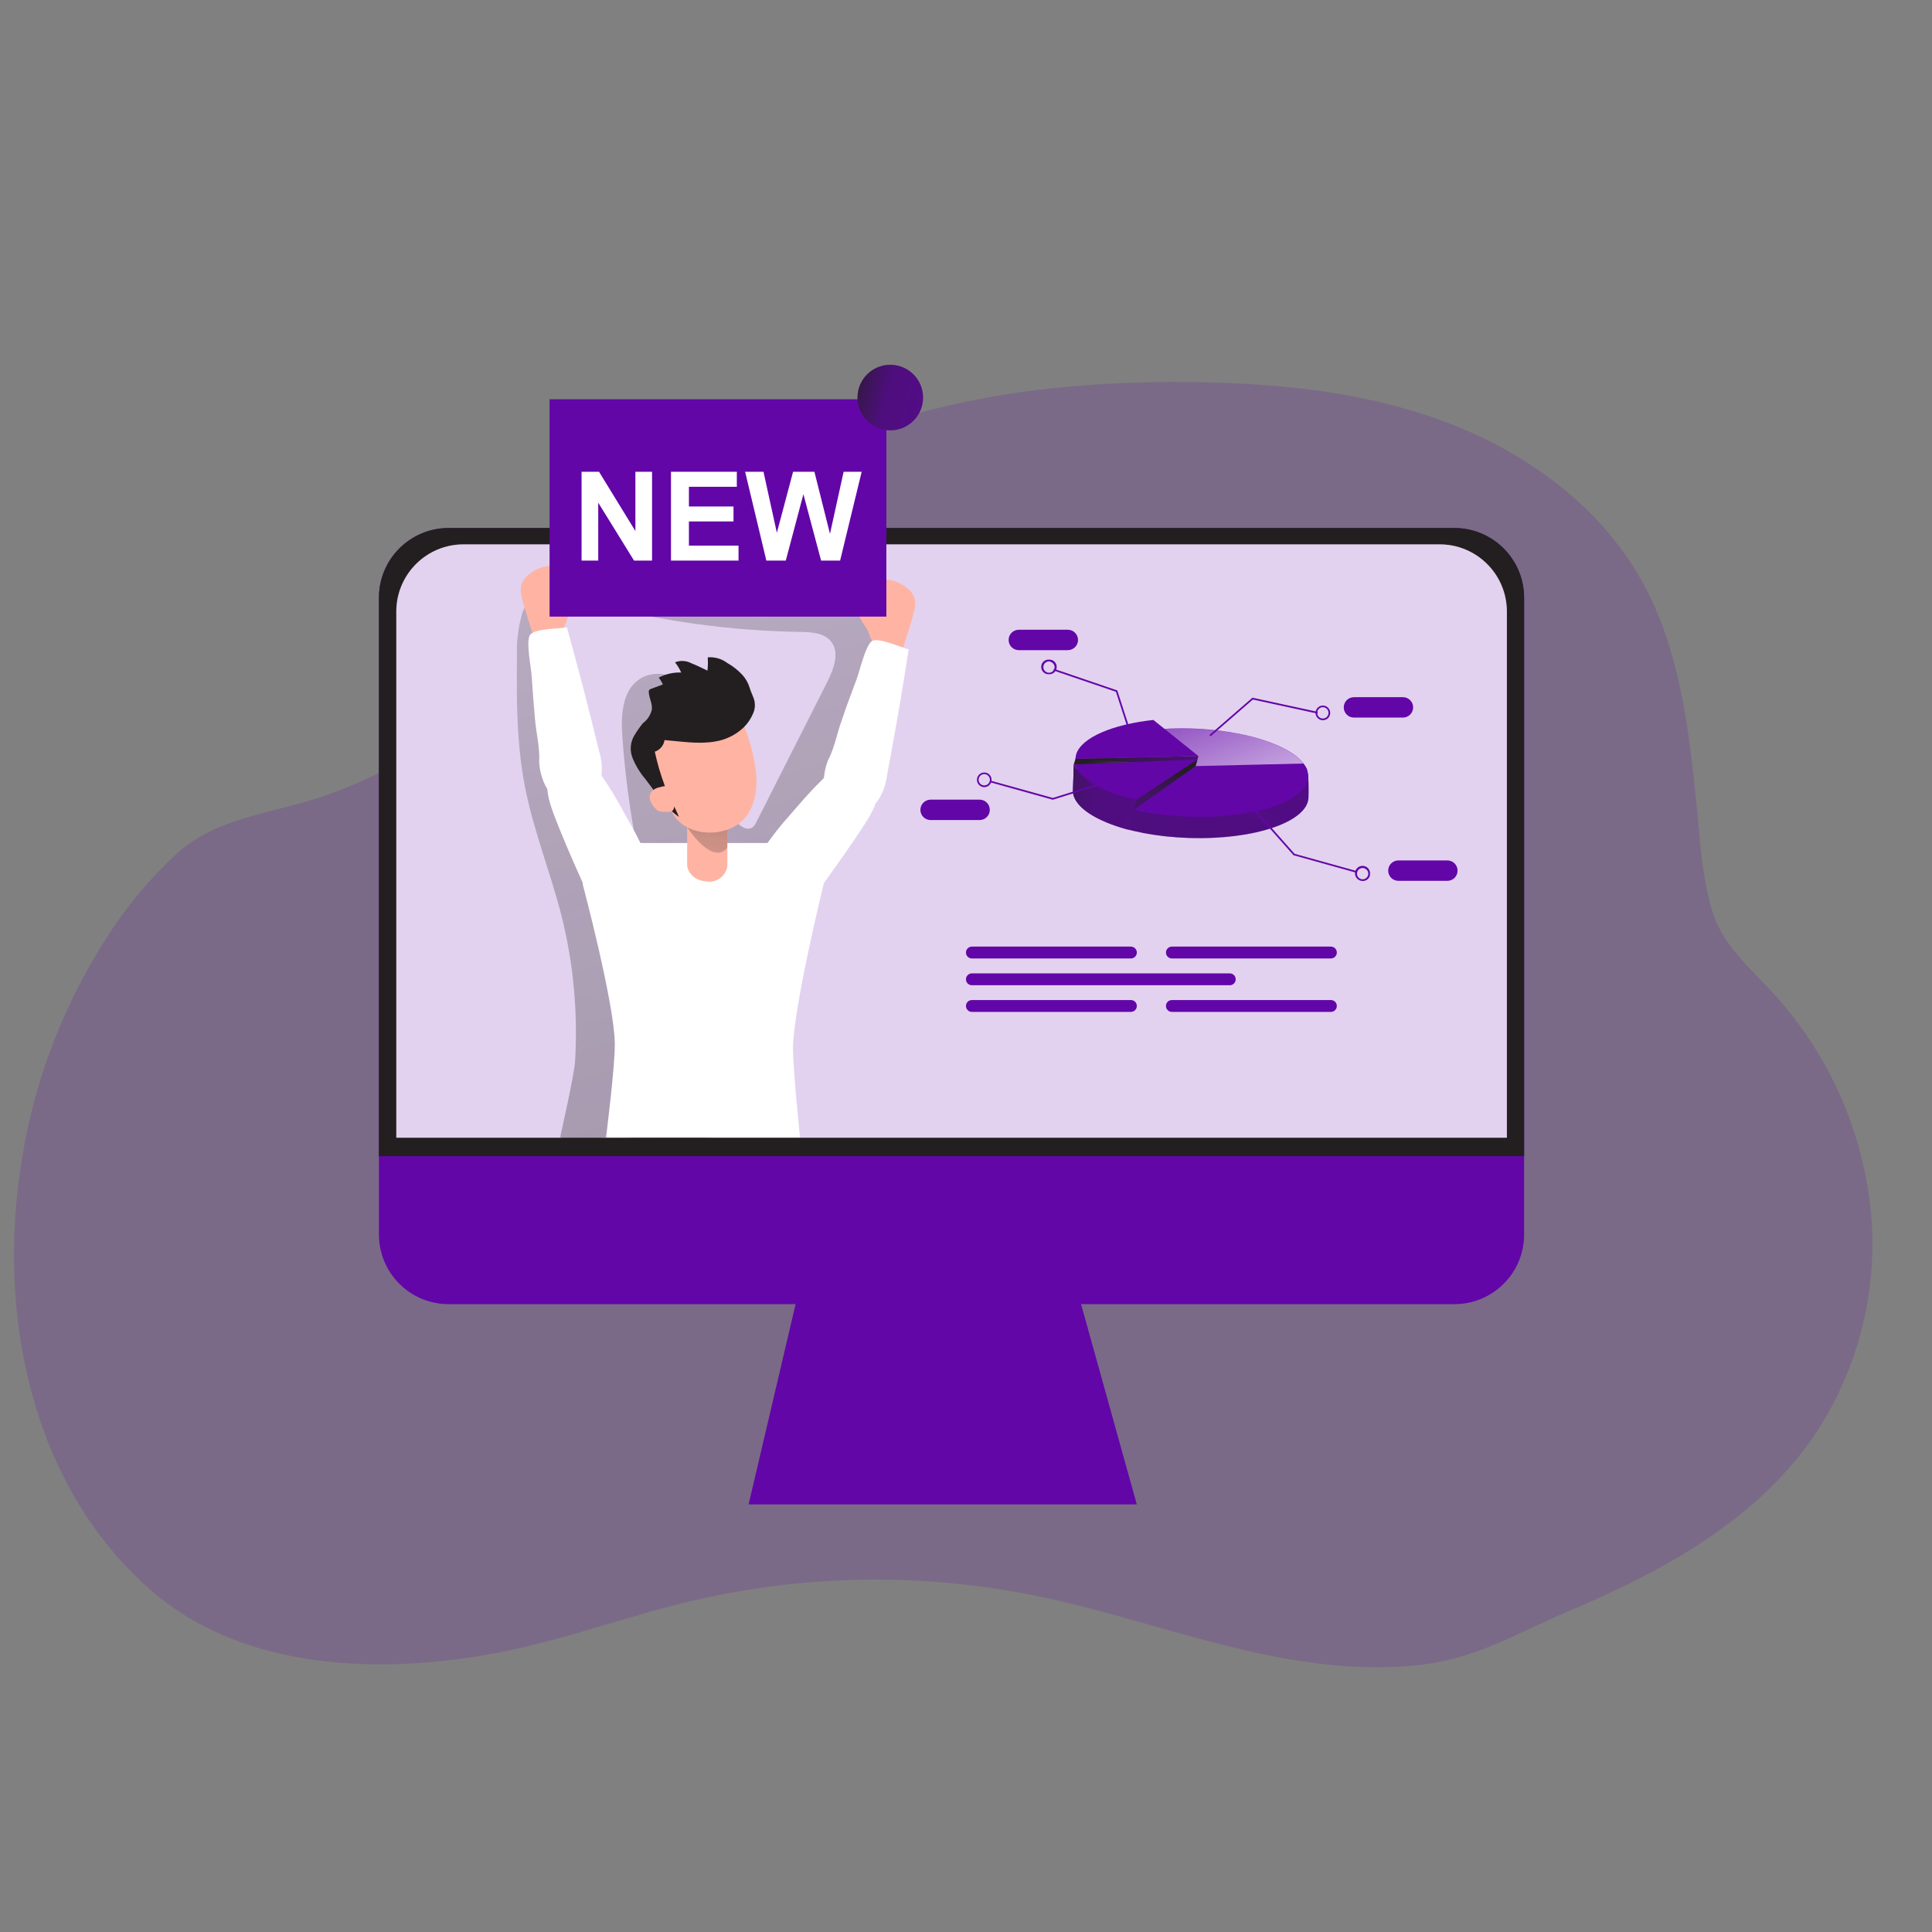 <svg width="500" height="500" viewBox="0 0 500 500" fill="none" xmlns="http://www.w3.org/2000/svg">
<rect x="0" y="0" width="500" height="500" fill="#808080" stroke="none"/>
<path opacity="0.18" d="M211.88 116.34C208.12 118.08 204.42 119.98 200.8 122.04C158.4 146.18 128.73 191.47 82.32 206.51C69.77 210.58 56.27 211.69 46.11 220.6C38.79 227.3 32.42 234.96 27.16 243.37C16.06 260.8 8.7 280.35 5.54 300.78C-0.8 340.33 8.07 384.87 39.54 411.97C63.27 432.34 98.41 433.38 128.04 427.87C145.02 424.72 161.32 418.56 178.14 414.53C207.55 407.48 238.15 406.93 267.8 412.93C287.37 416.89 306.26 423.69 325.81 427.88C339.88 430.9 354.5 432.57 368.84 430.71C382.6 428.93 393.22 422.36 405.76 417.06C429.62 406.95 453.75 394.05 468.97 372.31C480.66 355.27 486.05 334.7 484.24 314.11C482.3 293.57 473.94 274.16 460.35 258.64C454.29 251.69 446.37 245.53 443.43 236.67C440.49 227.81 440 217.49 439.09 208.39C437.07 188.48 434.69 167.98 424.97 150.48C414.16 131.01 395.03 117.08 374.18 109.24C353.33 101.4 330.8 99.15 308.53 98.89C275.46 98.49 241.63 102.56 211.86 116.32L211.88 116.34Z" fill="#6206A8"/>
<path d="M193.74 389.33H294.2L276.42 325.45H208.73L193.74 389.33Z" fill="#6206A8"/>
<path d="M394.44 154.68V319.49C394.44 329.44 386.37 337.51 376.42 337.51H116.08C106.13 337.51 98.07 329.44 98.07 319.49V154.68C98.07 144.73 106.14 136.66 116.09 136.66H376.4C386.35 136.66 394.43 144.72 394.44 154.67V154.68Z" fill="#6206A8"/>
<path d="M394.44 154.68V299.21H98.07V154.68C98.07 144.72 106.14 136.65 116.09 136.64H376.4C386.36 136.65 394.42 144.72 394.44 154.68Z" fill="#231F20"/>
<path d="M389.98 158.18V294.44H102.56V158.18C102.61 148.58 110.44 140.83 120.04 140.88C120.04 140.88 120.04 140.88 120.05 140.88H372.48C382.08 140.82 389.92 148.56 389.98 158.16C389.98 158.16 389.98 158.16 389.98 158.17V158.18Z" fill="white"/>
<path opacity="0.18" d="M389.98 158.18V294.44H102.56V158.18C102.61 148.58 110.44 140.83 120.04 140.88C120.04 140.88 120.04 140.88 120.05 140.88H372.48C382.08 140.82 389.92 148.56 389.98 158.16C389.98 158.16 389.98 158.16 389.98 158.17V158.18Z" fill="#6206A8"/>
<path d="M292.68 244.98H251.52C250.675 244.98 249.99 245.665 249.99 246.51V246.52C249.99 247.365 250.675 248.05 251.52 248.05H292.68C293.525 248.05 294.21 247.365 294.21 246.52V246.51C294.21 245.665 293.525 244.98 292.68 244.98Z" fill="#6206A8"/>
<path d="M344.44 244.98H303.28C302.435 244.98 301.75 245.665 301.75 246.51V246.52C301.75 247.365 302.435 248.05 303.28 248.05H344.44C345.285 248.05 345.97 247.365 345.97 246.52V246.51C345.97 245.665 345.285 244.98 344.44 244.98Z" fill="#6206A8"/>
<path d="M318.27 251.91H251.52C250.675 251.91 249.99 252.595 249.99 253.44V253.45C249.99 254.295 250.675 254.98 251.52 254.98H318.27C319.115 254.98 319.8 254.295 319.8 253.45V253.44C319.8 252.595 319.115 251.91 318.27 251.91Z" fill="#6206A8"/>
<path d="M292.68 258.81H251.52C250.675 258.81 249.99 259.495 249.99 260.34V260.35C249.99 261.195 250.675 261.88 251.52 261.88H292.68C293.525 261.88 294.21 261.195 294.21 260.35V260.34C294.21 259.495 293.525 258.81 292.68 258.81Z" fill="#6206A8"/>
<path d="M344.44 258.81H303.28C302.435 258.81 301.75 259.495 301.75 260.34V260.35C301.75 261.195 302.435 261.88 303.28 261.88H344.44C345.285 261.88 345.97 261.195 345.97 260.35V260.34C345.97 259.495 345.285 258.81 344.44 258.81Z" fill="#6206A8"/>
<path d="M307.78 216.87C290.94 216.33 277.46 210.77 277.67 204.46C277.67 204.02 277.84 198.69 277.97 198.26C277.97 198.26 278.66 198.44 278.66 198.43C280.6 192.8 292.89 193.51 308.52 194.01C322.26 194.46 334.32 193.8 337.99 198.6C338.82 199.68 338.68 205.27 338.64 206.43C338.43 212.68 324.62 217.41 307.79 216.86L307.78 216.87Z" fill="#6206A8"/>
<path d="M307.78 216.87C290.94 216.33 277.46 210.77 277.67 204.46C277.67 204.02 277.91 198.03 277.91 198.03C279.85 192.4 292.89 193.52 308.52 194.07C322.26 194.52 334.89 195.7 338.58 200.5C338.58 200.5 338.67 205.33 338.58 206.49C338.42 212.69 324.62 217.42 307.78 216.87Z" fill="url(#paint0_linear_225_907)"/>
<path d="M307.71 211.38C290.89 210.84 277.68 205.39 277.89 199.08V197.84C279.83 192.21 292.79 188.03 308.44 188.53C322.17 188.98 333.66 192.76 337.33 197.56C338.12 198.51 338.55 199.71 338.54 200.95C338.36 207.29 324.54 211.97 307.71 211.38Z" fill="#6206A8"/>
<path d="M337.34 197.6L309.41 198.26L277.87 199C277.83 198.63 277.83 198.25 277.87 197.88C279.35 193.59 287.1 190.07 297.74 188.94C301.29 188.57 304.86 188.45 308.42 188.57C322.21 188.97 333.67 192.8 337.33 197.6H337.34Z" fill="url(#paint1_linear_225_907)"/>
<path d="M293.4 209.61L309.41 198.26L277.87 199C277.87 199 276.29 205.34 293.4 209.61Z" fill="url(#paint2_linear_225_907)"/>
<path d="M310.14 195.67L278.31 196.41C278.35 195.96 278.43 195.52 278.55 195.09C280.03 190.82 287.94 187.48 298.49 186.32L310.15 195.67H310.14Z" fill="#6206A8"/>
<path d="M309.41 198.26L310.14 195.67L278.31 196.41L309.41 198.26Z" fill="#6206A8"/>
<path d="M309.41 198.26L310.14 195.67L278.31 196.41L277.9 197.88L309.41 198.26Z" fill="url(#paint3_linear_225_907)"/>
<path d="M293.4 209.61L294.14 206.96L309.89 196.54L309.41 198.26L293.4 209.61Z" fill="url(#paint4_linear_225_907)"/>
<path d="M309.89 196.54L277.9 197.86C277.9 197.86 281.18 204.58 294.14 206.94L309.88 196.54H309.89Z" fill="#6206A8"/>
<path d="M294.14 206.96L291.99 214.71C291.99 214.71 278.81 211.39 277.71 205.27L277.89 197.87C277.89 197.87 281.71 206.24 294.13 206.95L294.14 206.96Z" fill="#6206A8"/>
<path d="M294.14 206.96L291.99 214.71C291.99 214.71 278.81 211.39 277.71 205.27L277.89 197.87C277.89 197.87 281.71 206.24 294.13 206.95L294.14 206.96Z" fill="url(#paint5_linear_225_907)"/>
<path d="M293.27 192.83L288.8 179.03L272.63 173.52L272.77 173.1L289.16 178.69L289.19 178.8L293.69 192.69L293.27 192.83Z" fill="#6206A8"/>
<path d="M270.96 174.46C269.93 174.24 269.28 173.23 269.5 172.2C269.72 171.17 270.73 170.52 271.76 170.74H271.97C273 170.96 273.65 171.97 273.43 173C273.21 174.03 272.2 174.68 271.17 174.46H270.96ZM271.87 171.23C271.09 171.01 270.28 171.47 270.07 172.25C269.85 173.03 270.31 173.84 271.09 174.05C271.87 174.27 272.67 173.81 272.89 173.04C273.08 172.28 272.63 171.5 271.87 171.29V171.24V171.23Z" fill="#6206A8"/>
<path d="M313.3 190.54L313.01 190.21L324.13 180.56L324.23 180.59L341.04 184.24L340.95 184.68L324.24 181.04L313.3 190.54Z" fill="#6206A8"/>
<path d="M341.86 186.33C340.85 186.05 340.25 185 340.53 183.99C340.81 182.98 341.86 182.38 342.87 182.66C343.87 182.95 344.46 184 344.19 185.01C343.91 186.02 342.86 186.61 341.86 186.33ZM342.76 183.08C341.98 182.86 341.17 183.31 340.95 184.09C340.73 184.87 341.18 185.68 341.96 185.9C342.74 186.12 343.55 185.67 343.77 184.89C343.77 184.89 343.77 184.87 343.77 184.86C343.97 184.09 343.52 183.3 342.75 183.08H342.76Z" fill="#6206A8"/>
<path d="M352.14 227.92C351.1 227.65 350.46 226.59 350.73 225.55C351 224.51 352.06 223.87 353.1 224.14C354.1 224.39 354.73 225.38 354.54 226.39V226.6C354.27 227.61 353.23 228.21 352.21 227.94C352.19 227.94 352.16 227.93 352.14 227.92ZM353.04 224.69C352.26 224.47 351.45 224.93 351.24 225.71C351.02 226.49 351.48 227.3 352.26 227.51C353.04 227.73 353.84 227.27 354.06 226.5C354.27 225.73 353.83 224.93 353.06 224.71H353.05L353.04 224.69Z" fill="#6206A8"/>
<path d="M350.97 225.85L334.79 221.34L334.74 221.3L321.63 206.51L321.96 206.22L335.03 220.96L351.09 225.43L350.97 225.85Z" fill="#6206A8"/>
<path d="M254.21 203.64C253.2 203.35 252.62 202.3 252.9 201.3C253.19 200.29 254.24 199.71 255.24 199.99C256.25 200.27 256.83 201.32 256.55 202.32C256.28 203.33 255.24 203.92 254.24 203.65C254.23 203.65 254.22 203.65 254.21 203.65V203.64ZM255.12 200.39C254.34 200.17 253.53 200.63 253.32 201.41C253.1 202.19 253.56 203 254.34 203.21C255.12 203.43 255.92 202.97 256.14 202.2C256.35 201.42 255.9 200.62 255.12 200.39Z" fill="#6206A8"/>
<path d="M272.47 206.97L256.28 202.46L256.4 202.04L272.47 206.51L291.27 200.63L291.4 201.05L272.47 206.97Z" fill="#6206A8"/>
<path d="M361.9 222.68H374.58C376.04 222.68 377.22 223.86 377.22 225.32C377.22 226.78 376.04 227.96 374.58 227.96H361.9C360.44 227.96 359.26 226.78 359.26 225.32C359.26 223.86 360.44 222.68 361.9 222.68Z" fill="#6206A8"/>
<path d="M350.44 180.43H363.08C364.54 180.43 365.72 181.61 365.72 183.07C365.72 184.53 364.54 185.71 363.08 185.71H350.4C348.94 185.71 347.76 184.53 347.76 183.07C347.76 181.61 348.94 180.43 350.4 180.43C350.41 180.43 350.43 180.43 350.44 180.43Z" fill="#6206A8"/>
<path d="M263.67 162.98H276.35C277.81 162.98 278.99 164.16 278.99 165.62C278.99 167.08 277.81 168.26 276.35 168.26H263.67C262.21 168.26 261.03 167.08 261.03 165.62C261.03 164.16 262.21 162.98 263.67 162.98Z" fill="#6206A8"/>
<path d="M240.84 206.95H253.52C254.98 206.95 256.16 208.13 256.16 209.59C256.16 211.05 254.98 212.23 253.52 212.23H240.84C239.38 212.23 238.2 211.05 238.2 209.59C238.2 208.13 239.38 206.95 240.84 206.95Z" fill="#6206A8"/>
<path d="M145.31 236.97C142.49 225.87 138.14 215.15 135.91 203.9C133.68 192.65 133.67 181.16 133.79 169.71C133.65 165.97 134.12 162.23 135.19 158.63C136.44 155.11 139.15 151.87 142.73 150.92L147.94 185C148.96 191.68 150 198.45 152.5 204.78C155.01 211.11 159.09 216.94 165.03 220.25C163.09 210.51 161.77 200.65 161.07 190.74C160.67 185.32 160.94 178.87 165.41 175.83C169.37 173.07 175.21 174.51 178.59 177.98C181.98 181.45 183.53 186.27 184.52 191.01C185.94 197.83 186.54 204.96 189.6 211.21C190.64 213.36 193.38 215.59 195.06 213.85C195.32 213.54 195.54 213.2 195.71 212.83L214.1 176.48C215.79 173.13 217.4 168.82 215 165.93C213.18 163.75 209.95 163.58 207.09 163.54C188.83 163.25 170.68 160.72 153.03 156.02C165.36 149.97 179.4 148.82 193.18 148.37C204.51 148 216.37 148.16 226.39 153.47C226.93 153.71 227.4 154.06 227.79 154.51C228.2 155.14 228.43 155.87 228.46 156.62C230.17 170.44 227.79 184.45 221.6 196.93C217.51 205.13 211.86 212.47 207.52 220.56C195.57 242.76 194.23 269.24 196.97 294.3C185.75 293.09 178.51 296.12 167.23 294.89C164.34 294.57 159.71 293.93 156.84 294.38C155.14 294.66 146.65 295.42 144.97 294.3C144.97 294.3 148.62 278.06 148.82 274.84C149.6 262.11 148.42 249.33 145.31 236.96V236.97Z" fill="url(#paint6_linear_225_907)"/>
<path d="M193.68 229.19C192.64 229.19 195.86 222.4 196.04 222.1C198.41 218.25 201.12 214.62 204.15 211.26C206.79 208.21 209.42 205.08 212.31 202.27C214.95 199.63 218.34 196.17 222.49 197C225.61 197.66 227.49 201.15 227.36 204.36C227.23 207.57 225.58 210.46 223.85 213.17C220.38 218.59 216.66 223.72 212.89 228.99L193.68 229.2V229.19Z" fill="white"/>
<path d="M169.64 232.84C170.64 233.06 168.89 225.73 168.78 225.4C167.25 221.15 165.34 217.05 163.07 213.14C161.09 209.59 159.21 206.01 156.93 202.59C154.83 199.5 152.28 195.38 148.04 195.36C144.85 195.36 142.29 198.39 141.76 201.54C141.23 204.69 142.25 207.9 143.38 210.89C145.66 216.92 148.25 222.76 150.87 228.6L169.63 232.83L169.64 232.84Z" fill="white"/>
<path d="M161.65 218.17H202.31C208.13 218.02 212.98 222.61 213.13 228.43V228.9C213.13 228.9 205.38 260.54 205.22 271.17C205.22 276.98 207.05 294.38 207.05 294.38H156.84C156.84 294.38 159.16 276.21 159.11 270.12C159.03 259.74 150.82 228.9 150.82 228.9C150.71 223.08 155.34 218.26 161.17 218.15H161.64L161.65 218.17Z" fill="white"/>
<path d="M236.51 158.4C236.88 157.27 236.95 156.07 236.72 154.91C236.38 153.86 235.72 152.94 234.85 152.27C232.67 150.4 229.77 149.58 226.94 150.05C226.36 150.14 225.8 150.37 225.32 150.71C224.88 151.08 224.51 151.53 224.23 152.03C222.81 154.26 221.34 156.95 222.27 159.43C222.93 160.62 223.65 161.78 224.43 162.9C224.85 163.7 225.06 164.6 225.46 165.42C226.48 167.48 230.38 170.23 232.76 168.7C233.95 167.95 234.39 165.39 234.83 164.15C235.44 162.3 236.02 160.37 236.52 158.4H236.51Z" fill="#FFB4A3"/>
<path d="M135.12 154.87C134.75 153.74 134.67 152.54 134.91 151.38C135.25 150.33 135.91 149.41 136.78 148.74C138.96 146.87 141.86 146.05 144.69 146.52C145.27 146.61 145.83 146.84 146.31 147.18C146.75 147.55 147.12 148 147.4 148.5C148.81 150.73 150.29 153.4 149.36 155.9C148.7 157.09 147.98 158.25 147.2 159.37C146.78 160.17 146.57 161.07 146.17 161.89C145.15 163.95 141.25 166.7 138.85 165.17C137.68 164.42 137.23 161.86 136.79 160.62C136.17 158.77 135.59 156.84 135.1 154.87H135.12Z" fill="#FFB4A3"/>
<path d="M188.24 224.1C187.93 226.59 185.69 228.39 183.19 228.15C178.21 227.91 177.84 224.1 177.84 224.1V204.32H188.24V224.1Z" fill="#FFB4A3"/>
<path d="M177.84 214.09C177.84 214.09 184.35 224.24 188.24 219.36V211.45L177.84 214.09Z" fill="url(#paint7_linear_225_907)"/>
<path d="M173.46 209.06C176.1 217.13 189.02 217.37 193.36 210.96C195.88 207.24 196.18 202.4 195.39 197.99C194.69 193.63 193.36 189.4 191.43 185.42C190.11 182.91 188.79 180.69 185.72 180.33C182.27 180.1 178.82 180.87 175.79 182.55C169.87 185.74 167.02 192.66 168.97 199.1C169.49 200.66 170.14 202.18 170.93 203.62C171.92 205.36 172.76 207.18 173.45 209.07L173.46 209.06Z" fill="#FFB4A3"/>
<path d="M194.91 184.62C194.36 185.96 193.54 187.18 192.51 188.21C190.39 190.24 187.69 191.55 184.78 191.95C180.55 192.62 176.25 191.87 171.98 191.53C171.78 192.93 170.8 194.09 169.46 194.54C170.11 197.52 170.96 200.45 172.03 203.31C173.08 206.11 174.59 208.7 175.72 211.43C172.2 209 169.5 204.84 166.93 201.5C165.57 199.9 164.48 198.1 163.7 196.15C162.91 194.17 163.13 191.93 164.28 190.14C164.91 189.1 165.61 188.1 166.38 187.16C167.55 186.3 168.38 185.04 168.7 183.61C168.86 182.12 168.01 180.68 167.9 179.18C167.86 178.97 167.9 178.75 168.01 178.56C168.14 178.42 168.31 178.32 168.5 178.27L171.55 177.14C171.27 176.51 170.91 175.91 170.48 175.37C172.27 174.43 174.27 173.97 176.29 174.05C175.88 173.1 175.34 172.22 174.69 171.41C176.07 170.86 177.62 170.95 178.92 171.65C180.34 172.2 181.72 172.89 183.09 173.56C183.22 172.42 183.24 171.27 183.16 170.12C184.97 169.97 186.77 170.49 188.22 171.58C189.7 172.41 191.03 173.47 192.18 174.72C192.99 175.64 193.61 176.71 193.97 177.88C194.34 179.2 195.01 180.28 195.29 181.56C195.47 182.59 195.35 183.66 194.92 184.62H194.91Z" fill="#231F20"/>
<path d="M170.67 203.76C169.75 203.91 168.93 204.43 168.4 205.2C168.11 205.81 168.07 206.51 168.28 207.15C168.51 207.78 168.84 208.36 169.27 208.86C169.5 209.17 169.77 209.44 170.07 209.66C170.6 209.96 171.19 210.11 171.8 210.1C172.27 210.13 172.74 210.13 173.21 210.1C173.45 210.1 173.68 210.04 173.9 209.93C174.13 209.76 174.29 209.53 174.37 209.26C174.7 208.28 174.7 207.21 174.37 206.23C174.15 205.3 173.7 204.45 173.05 203.75C172.46 203.16 171.47 203.54 170.66 203.76H170.67Z" fill="#FFB4A3"/>
<path d="M214.32 196.69C213.45 198.86 213.07 201.19 213.23 203.52C213.82 207.8 217.77 210.79 222.05 210.19C224.15 209.9 226.04 208.77 227.29 207.06C228.51 205.1 229.29 202.89 229.57 200.59C231.63 189.78 233.49 178.94 235.16 168.08C233.24 167.57 227.25 164.85 225.63 165.93C224.01 167.01 222.43 173.84 221.67 175.84C220.35 179.33 219.03 182.83 217.85 186.39C216.66 189.63 215.95 193.63 214.33 196.69H214.32Z" fill="white"/>
<path d="M139.53 197.03C139.62 199.36 140.24 201.65 141.35 203.7C143.66 207.35 148.49 208.43 152.14 206.12C153.92 204.99 155.17 203.2 155.6 201.14C155.92 198.84 155.72 196.5 155.01 194.3C152.43 183.6 149.67 172.96 146.72 162.38C144.76 162.7 138.24 162.66 137.15 164.34C136.06 166.03 137.47 172.8 137.6 175.02C137.84 178.74 138.12 182.45 138.46 186.16C138.76 189.63 139.75 193.56 139.54 197.02L139.53 197.03Z" fill="white"/>
<path d="M229.39 103.33H142.23V159.58H229.39V103.33Z" fill="#6206A8"/>
<path d="M230.41 111.37C235.093 111.37 238.89 107.573 238.89 102.89C238.89 98.207 235.093 94.41 230.41 94.41C225.727 94.41 221.93 98.207 221.93 102.89C221.93 107.573 225.727 111.37 230.41 111.37Z" fill="#6206A8"/>
<path d="M230.41 111.37C235.093 111.37 238.89 107.573 238.89 102.89C238.89 98.207 235.093 94.41 230.41 94.41C225.727 94.41 221.93 98.207 221.93 102.89C221.93 107.573 225.727 111.37 230.41 111.37Z" fill="url(#paint8_linear_225_907)"/>
<path d="M150.51 145.08V122.09H155.03L164.44 137.44V122.09H168.75V145.08H164.09L154.82 130.09V145.08H150.51Z" fill="white"/>
<path d="M173.65 145.08V122.09H190.69V125.98H178.29V131.08H189.83V134.95H178.29V141.21H191.13V145.08H173.65Z" fill="white"/>
<path d="M198.33 145.08L192.84 122.09H197.59L201.05 137.88L205.25 122.09H210.77L214.8 138.15L218.33 122.09H223L217.42 145.08H212.5L207.92 127.9L203.36 145.08H198.33Z" fill="white"/>
<defs>
<linearGradient id="paint0_linear_225_907" x1="277.268" y1="258.765" x2="379.28" y2="77.61" gradientUnits="userSpaceOnUse">
<stop stop-color="#231F20"/>
<stop offset="0.08" stop-color="#231F20" stop-opacity="0.69"/>
<stop offset="0.21" stop-color="#231F20" stop-opacity="0.32"/>
<stop offset="1" stop-color="#231F20" stop-opacity="0"/>
</linearGradient>
<linearGradient id="paint1_linear_225_907" x1="320.103" y1="229.791" x2="296.841" y2="167.797" gradientUnits="userSpaceOnUse">
<stop stop-color="white"/>
<stop offset="1" stop-color="white" stop-opacity="0"/>
</linearGradient>
<linearGradient id="paint2_linear_225_907" x1="276.44" y1="230.131" x2="329.807" y2="135.351" gradientUnits="userSpaceOnUse">
<stop stop-color="#231F20"/>
<stop offset="0.08" stop-color="#231F20" stop-opacity="0.69"/>
<stop offset="0.21" stop-color="#231F20" stop-opacity="0.32"/>
<stop offset="1" stop-color="#231F20" stop-opacity="0"/>
</linearGradient>
<linearGradient id="paint3_linear_225_907" x1="292.458" y1="191.983" x2="316.346" y2="243.631" gradientUnits="userSpaceOnUse">
<stop stop-color="#231F20"/>
<stop offset="0.08" stop-color="#231F20" stop-opacity="0.69"/>
<stop offset="0.21" stop-color="#231F20" stop-opacity="0.32"/>
<stop offset="1" stop-color="#231F20" stop-opacity="0"/>
</linearGradient>
<linearGradient id="paint4_linear_225_907" x1="302.142" y1="199.766" x2="303.216" y2="227.119" gradientUnits="userSpaceOnUse">
<stop stop-color="#231F20"/>
<stop offset="0.08" stop-color="#231F20" stop-opacity="0.69"/>
<stop offset="0.21" stop-color="#231F20" stop-opacity="0.32"/>
<stop offset="1" stop-color="#231F20" stop-opacity="0"/>
</linearGradient>
<linearGradient id="paint5_linear_225_907" x1="263.423" y1="199.409" x2="358.181" y2="228.628" gradientUnits="userSpaceOnUse">
<stop stop-color="#231F20"/>
<stop offset="0.08" stop-color="#231F20" stop-opacity="0.69"/>
<stop offset="0.21" stop-color="#231F20" stop-opacity="0.32"/>
<stop offset="1" stop-color="#231F20" stop-opacity="0"/>
</linearGradient>
<linearGradient id="paint6_linear_225_907" x1="251.87" y1="442.68" x2="53.64" y2="-218.85" gradientUnits="userSpaceOnUse">
<stop stop-color="#231F20"/>
<stop offset="0.08" stop-color="#231F20" stop-opacity="0.69"/>
<stop offset="0.21" stop-color="#231F20" stop-opacity="0.32"/>
<stop offset="1" stop-color="#231F20" stop-opacity="0"/>
</linearGradient>
<linearGradient id="paint7_linear_225_907" x1="185.32" y1="197.48" x2="179.42" y2="247.36" gradientUnits="userSpaceOnUse">
<stop stop-color="#231F20"/>
<stop offset="0.08" stop-color="#231F20" stop-opacity="0.69"/>
<stop offset="0.21" stop-color="#231F20" stop-opacity="0.32"/>
<stop offset="1" stop-color="#231F20" stop-opacity="0"/>
</linearGradient>
<linearGradient id="paint8_linear_225_907" x1="218.17" y1="99.85" x2="270.9" y2="112.97" gradientUnits="userSpaceOnUse">
<stop stop-color="#231F20"/>
<stop offset="0.08" stop-color="#231F20" stop-opacity="0.69"/>
<stop offset="0.21" stop-color="#231F20" stop-opacity="0.32"/>
<stop offset="1" stop-color="#231F20" stop-opacity="0"/>
</linearGradient>
</defs>
</svg>
